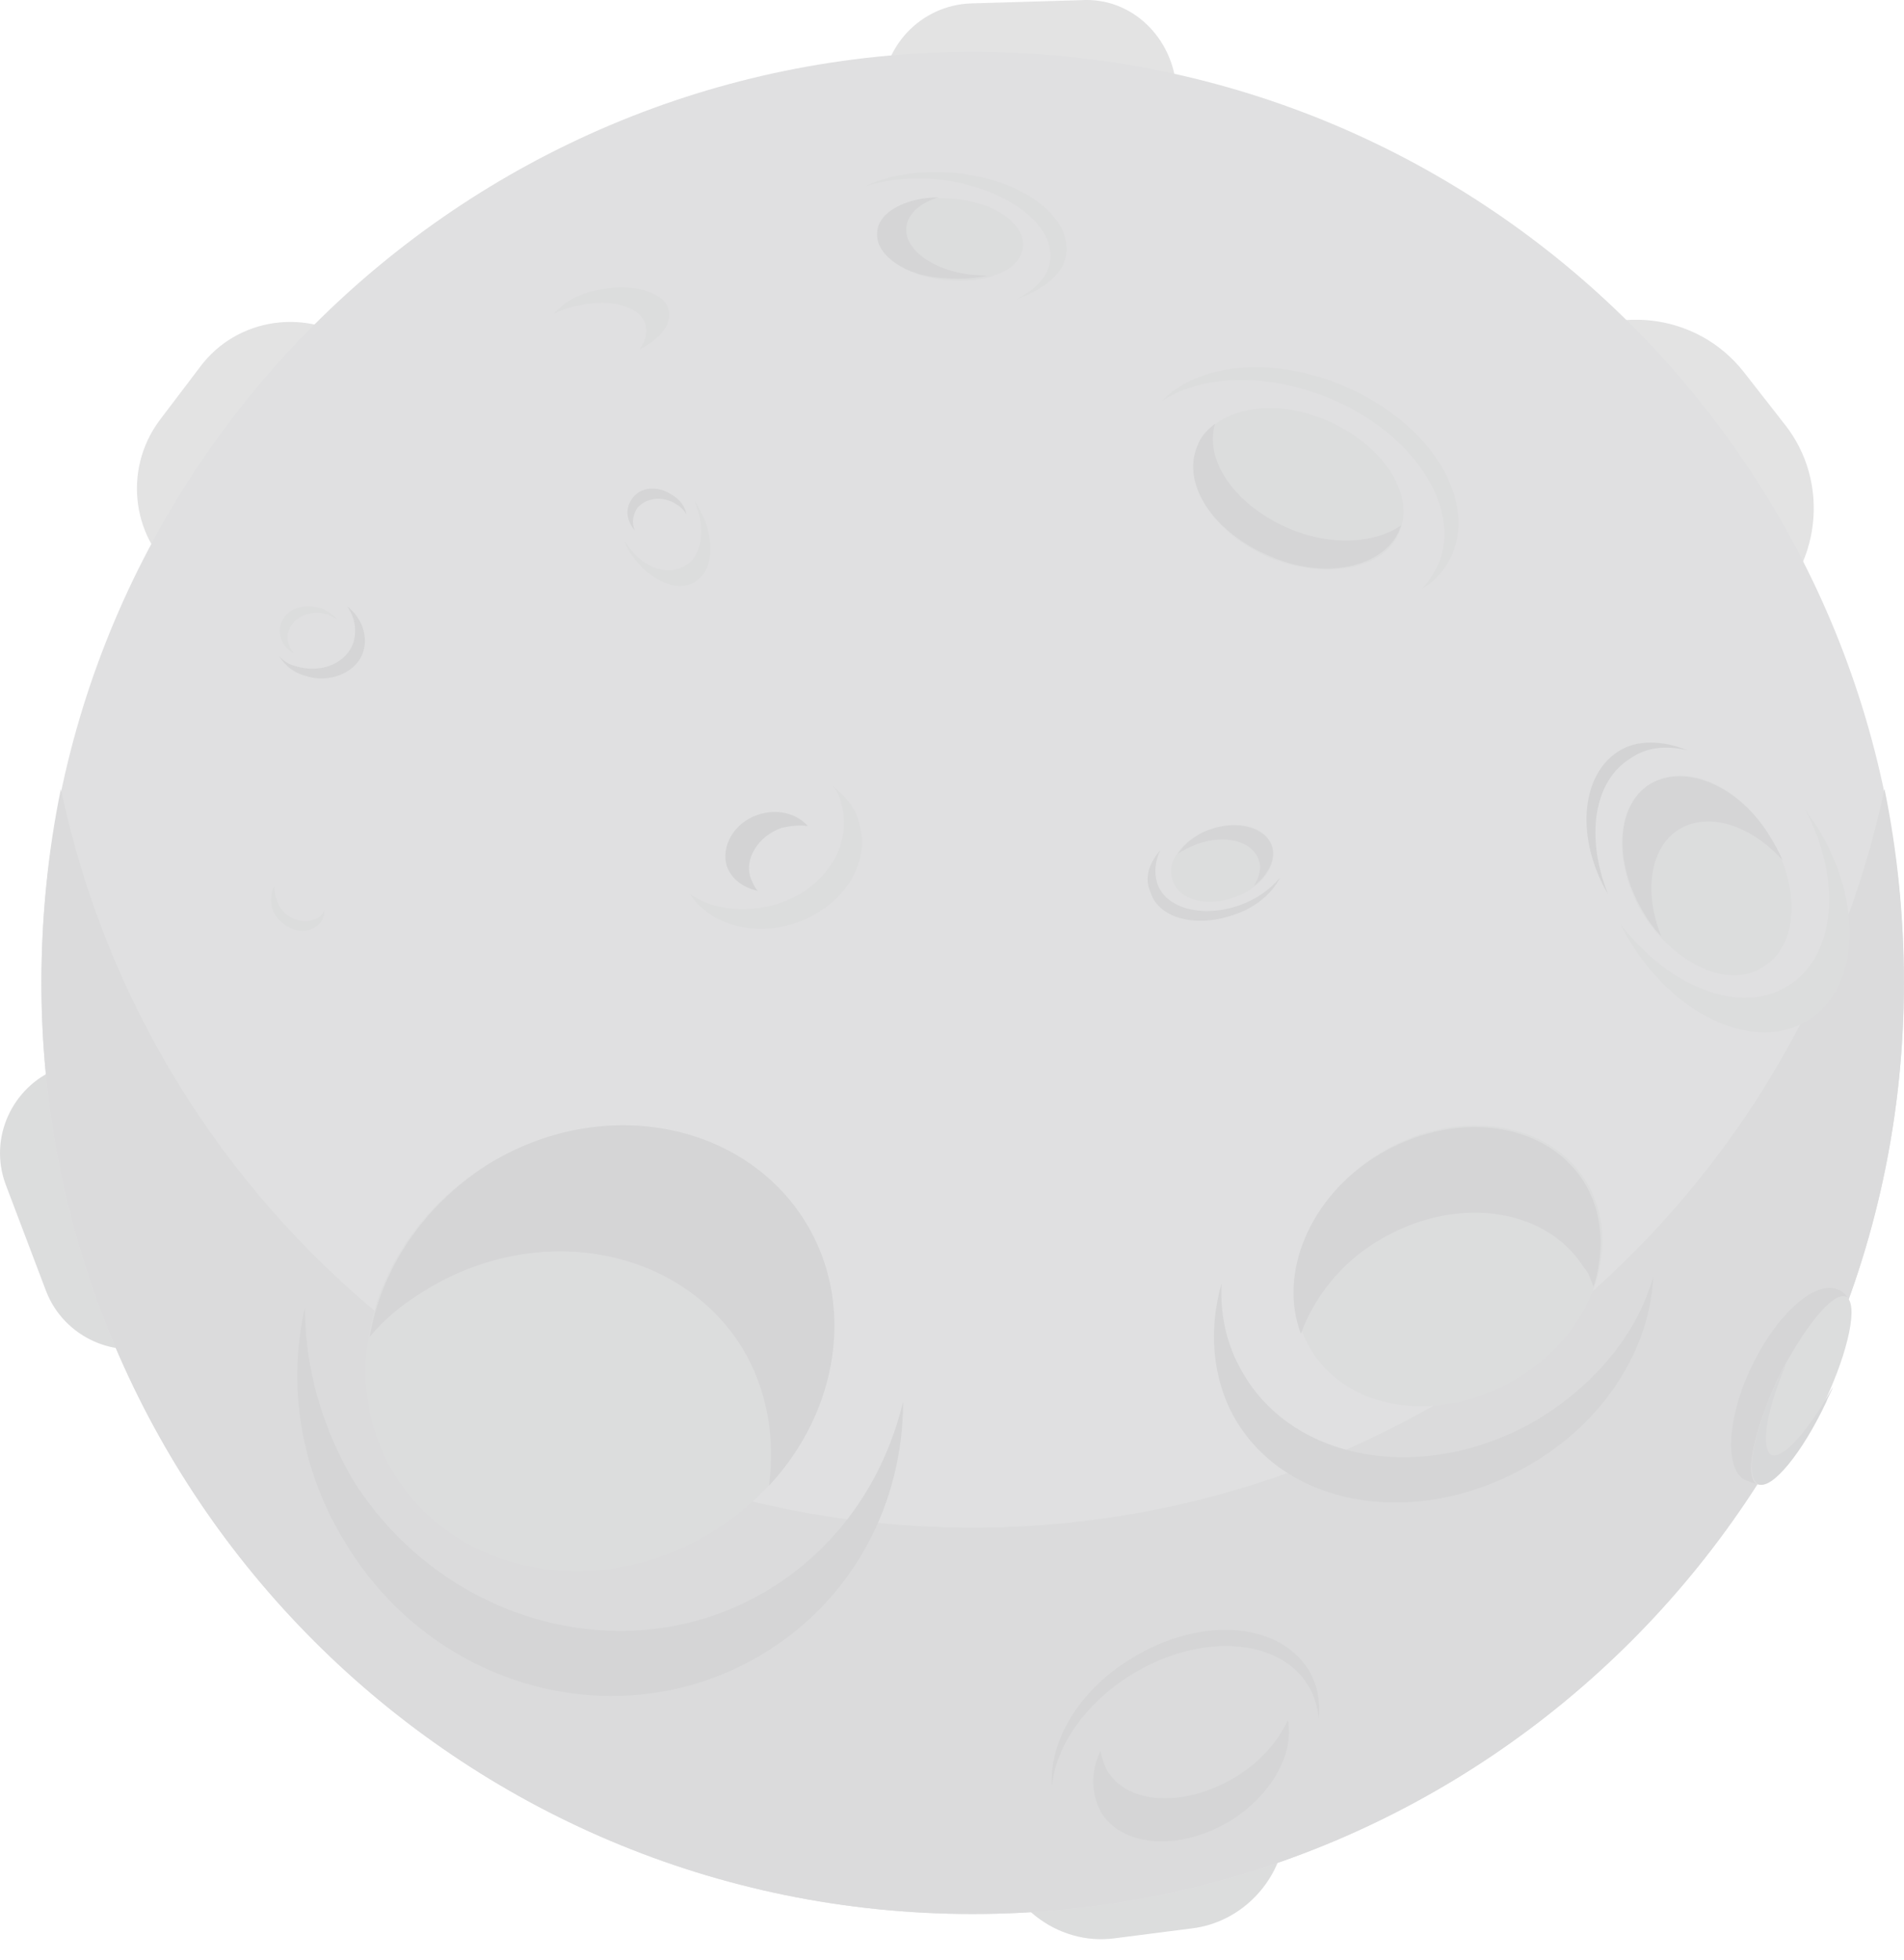 <svg width="34" height="35" viewBox="0 0 34 35" fill="none" xmlns="http://www.w3.org/2000/svg">
<g opacity="0.2">
<path d="M20.69 29.594L19.333 29.768C18.294 29.883 17.514 30.865 17.659 31.904L17.774 32.943C17.89 33.983 18.871 34.762 19.91 34.618L21.267 34.444C22.307 34.329 23.086 33.347 22.942 32.308L22.826 31.269C22.711 30.201 21.758 29.45 20.69 29.594Z" fill="#525357"/>
<path d="M5.417 21.309L4.695 19.404C4.378 18.595 3.454 18.162 2.617 18.48L1.029 19.086C0.22 19.404 -0.213 20.327 0.105 21.165L0.827 23.07C1.144 23.878 2.068 24.311 2.905 23.994L4.493 23.387C5.301 23.041 5.734 22.117 5.417 21.309Z" fill="#525357"/>
<path d="M3.57 6.557L2.848 7.509C2.184 8.404 2.357 9.675 3.252 10.339L3.945 10.858C4.84 11.522 6.11 11.349 6.774 10.454L7.496 9.501C8.16 8.606 7.987 7.336 7.092 6.672L6.399 6.152C5.504 5.488 4.234 5.662 3.57 6.557Z" fill="#717275"/>
<path d="M19.305 0.003L17.341 0.061C16.447 0.09 15.725 0.84 15.754 1.764L15.811 3.41C15.84 4.305 16.591 5.027 17.515 4.998L19.478 4.94C20.373 4.911 21.094 4.16 21.066 3.237L21.008 1.591C20.95 0.667 20.2 -0.055 19.305 0.003Z" fill="#717275"/>
<path d="M27.299 9.675L28.02 10.598C28.858 11.667 30.416 11.84 31.456 11.003C32.524 10.165 32.697 8.607 31.86 7.567L31.138 6.643C30.301 5.575 28.742 5.402 27.703 6.239C26.663 7.076 26.461 8.607 27.299 9.675Z" fill="#717275"/>
<path d="M0.74 17.556C0.74 26.736 8.189 34.185 17.369 34.185C26.55 34.185 33.998 26.736 33.998 17.556C33.998 8.376 26.55 0.927 17.369 0.927C8.189 0.927 0.74 8.376 0.74 17.556Z" fill="#626367"/>
<path d="M17.369 27.285C25.366 27.285 32.064 21.626 33.652 14.091C33.883 15.217 33.998 16.372 33.998 17.556C33.998 26.736 26.55 34.184 17.369 34.184C8.189 34.184 0.74 26.736 0.74 17.556C0.74 16.372 0.856 15.217 1.087 14.091C2.675 21.655 9.372 27.285 17.369 27.285Z" fill="#4A4B4F"/>
<path d="M21.38 7.971C21.091 8.635 21.668 9.53 22.679 9.963C23.689 10.367 24.728 10.165 24.988 9.501C25.277 8.837 24.7 7.942 23.689 7.509C22.707 7.076 21.668 7.307 21.38 7.971Z" fill="#525357"/>
<path d="M25.684 10.079C26.117 9.068 25.222 7.712 23.721 7.105C22.595 6.643 21.44 6.701 20.747 7.163C21.383 6.499 22.682 6.355 23.952 6.874C25.482 7.509 26.348 8.837 25.944 9.877C25.828 10.137 25.655 10.367 25.395 10.512C25.511 10.396 25.598 10.252 25.684 10.079Z" fill="#525357"/>
<path d="M21.38 7.971C21.438 7.798 21.553 7.682 21.698 7.567C21.495 8.231 22.073 9.039 23.026 9.443C23.776 9.761 24.556 9.703 25.018 9.386C25.018 9.415 24.989 9.443 24.989 9.472C24.7 10.136 23.661 10.367 22.679 9.934C21.698 9.53 21.091 8.664 21.38 7.971Z" fill="#2C2D32"/>
<path d="M15.665 4.132C15.607 4.536 16.156 4.94 16.878 4.998C17.599 5.084 18.235 4.825 18.263 4.42C18.321 4.016 17.773 3.612 17.051 3.554C16.329 3.468 15.694 3.727 15.665 4.132Z" fill="#525357"/>
<path d="M12.231 10.107C12.548 9.934 12.606 9.415 12.404 8.953C12.433 8.982 12.462 9.039 12.491 9.097C12.779 9.617 12.751 10.194 12.404 10.396C12.058 10.598 11.538 10.338 11.22 9.819C11.191 9.761 11.163 9.732 11.163 9.674C11.422 10.107 11.884 10.309 12.231 10.107Z" fill="#525357"/>
<path d="M18.756 4.622C18.813 3.987 17.947 3.352 16.792 3.208C16.302 3.15 15.84 3.208 15.464 3.323C15.868 3.121 16.446 3.035 17.081 3.092C18.236 3.208 19.102 3.843 19.044 4.507C19.015 4.882 18.64 5.171 18.149 5.344C18.496 5.171 18.727 4.94 18.756 4.622Z" fill="#525357"/>
<path d="M15.667 4.132C15.695 3.785 16.186 3.525 16.764 3.525C16.446 3.612 16.215 3.814 16.186 4.045C16.128 4.449 16.677 4.853 17.399 4.911C17.485 4.911 17.601 4.94 17.688 4.911C17.456 4.969 17.168 4.998 16.879 4.969C16.157 4.94 15.609 4.536 15.667 4.132Z" fill="#2C2D32"/>
<path d="M29.466 14.005C28.831 14.38 28.802 15.449 29.351 16.344C29.928 17.238 30.881 17.672 31.487 17.267C32.122 16.892 32.151 15.824 31.602 14.929C31.054 14.034 30.101 13.601 29.466 14.005Z" fill="#525357"/>
<path d="M29.119 13.543C28.454 13.947 28.31 14.958 28.714 15.968C28.137 14.987 28.224 13.861 28.887 13.428C29.234 13.197 29.696 13.226 30.129 13.399C29.754 13.312 29.407 13.341 29.119 13.543Z" fill="#23242A"/>
<path d="M31.919 17.614C32.785 17.094 32.901 15.708 32.237 14.467C32.295 14.553 32.381 14.669 32.439 14.755C33.276 16.084 33.218 17.642 32.295 18.22C31.371 18.797 29.956 18.191 29.119 16.834C29.061 16.747 29.003 16.632 28.946 16.517C29.812 17.642 31.082 18.133 31.919 17.614Z" fill="#525357"/>
<path d="M29.463 14.005C30.098 13.63 31.051 14.034 31.599 14.929C31.686 15.073 31.772 15.218 31.83 15.362C31.253 14.727 30.502 14.496 29.982 14.813C29.463 15.131 29.347 15.939 29.665 16.719C29.549 16.603 29.463 16.488 29.376 16.343C28.799 15.42 28.857 14.38 29.463 14.005Z" fill="#2C2D32"/>
<path d="M24.614 20.616C23.257 21.453 22.737 23.041 23.43 24.138C24.123 25.235 25.768 25.438 27.125 24.6C28.482 23.763 29.002 22.175 28.309 21.078C27.616 19.981 25.942 19.779 24.614 20.616Z" fill="#525357"/>
<path d="M28.283 22.637C27.59 21.54 25.944 21.338 24.587 22.175C23.923 22.579 23.462 23.186 23.23 23.821C22.826 22.753 23.375 21.396 24.587 20.645C25.944 19.808 27.59 20.01 28.283 21.107C28.629 21.655 28.658 22.348 28.456 22.983C28.398 22.839 28.369 22.724 28.283 22.637Z" fill="#2C2D32"/>
<path d="M21.813 22.925C21.785 23.474 21.9 24.023 22.189 24.513C23.113 26.13 25.451 26.505 27.414 25.379C28.482 24.744 29.233 23.82 29.521 22.81C29.464 24.08 28.655 25.408 27.27 26.188C25.306 27.314 22.968 26.938 22.044 25.322C21.64 24.6 21.582 23.734 21.813 22.925Z" fill="#2C2D32"/>
<path d="M23.348 30.085C22.828 29.248 21.413 29.161 20.201 29.912C19.363 30.431 18.844 31.211 18.786 31.904C18.728 31.124 19.248 30.201 20.201 29.623C21.413 28.873 22.799 28.959 23.348 29.796C23.521 30.056 23.578 30.374 23.55 30.691C23.521 30.46 23.463 30.258 23.348 30.085Z" fill="#2C2D32"/>
<path d="M19.649 31.269C19.678 31.384 19.707 31.5 19.765 31.615C20.14 32.25 21.179 32.279 22.074 31.731C22.507 31.471 22.825 31.096 22.998 30.72C23.113 31.326 22.709 32.048 21.988 32.51C21.093 33.059 20.082 33.001 19.678 32.395C19.476 32.048 19.476 31.644 19.649 31.269Z" fill="#2C2D32"/>
<path d="M8.678 20.818C6.657 22.088 5.935 24.571 7.061 26.361C8.187 28.151 10.728 28.613 12.748 27.343C14.769 26.072 15.491 23.59 14.365 21.8C13.239 20.01 10.699 19.548 8.678 20.818Z" fill="#525357"/>
<path d="M13.241 24.052C12.115 22.262 9.575 21.8 7.554 23.07C7.179 23.301 6.861 23.561 6.601 23.878C6.803 22.695 7.525 21.569 8.68 20.818C10.701 19.548 13.241 20.01 14.367 21.8C15.291 23.272 14.973 25.206 13.732 26.534C13.848 25.697 13.703 24.802 13.241 24.052Z" fill="#2C2D32"/>
<path d="M5.445 23.358C5.445 24.398 5.734 25.466 6.311 26.447C7.957 29.046 11.306 29.912 13.789 28.353C15.03 27.573 15.809 26.361 16.127 25.033C16.127 26.823 15.261 28.526 13.673 29.508C11.161 31.067 7.813 30.229 6.196 27.602C5.359 26.274 5.128 24.744 5.445 23.358Z" fill="#2C2D32"/>
<path d="M20.948 15.737C21.063 16.084 21.554 16.199 22.045 16.026C22.536 15.853 22.825 15.449 22.709 15.102C22.593 14.756 22.103 14.64 21.612 14.813C21.121 14.987 20.804 15.391 20.948 15.737Z" fill="#525357"/>
<path d="M20.719 15.188C20.633 15.362 20.604 15.564 20.661 15.766C20.806 16.228 21.47 16.401 22.134 16.17C22.451 16.055 22.682 15.881 22.855 15.679C22.711 15.968 22.394 16.228 22.018 16.343C21.354 16.574 20.69 16.401 20.546 15.939C20.43 15.679 20.517 15.419 20.719 15.188Z" fill="#2C2D32"/>
<path d="M22.478 15.362C22.363 15.015 21.872 14.9 21.381 15.073C21.237 15.131 21.121 15.189 21.035 15.246C21.15 15.073 21.352 14.9 21.612 14.813C22.103 14.64 22.594 14.784 22.709 15.102C22.796 15.333 22.651 15.622 22.392 15.824C22.478 15.679 22.536 15.506 22.478 15.362Z" fill="#2C2D32"/>
<path d="M13.531 14.553C13.877 14.438 14.224 14.524 14.426 14.755C14.281 14.727 14.108 14.755 13.964 14.784C13.531 14.929 13.271 15.362 13.415 15.708C13.444 15.766 13.473 15.852 13.531 15.91C13.271 15.852 13.069 15.708 12.982 15.477C12.867 15.131 13.098 14.698 13.531 14.553Z" fill="#23242A"/>
<path d="M13.79 16.17C14.685 15.939 15.233 15.131 15.031 14.38C15.002 14.236 14.945 14.12 14.858 14.034C15.089 14.207 15.291 14.438 15.349 14.727C15.551 15.477 15.002 16.257 14.107 16.517C13.386 16.719 12.664 16.488 12.318 15.968C12.693 16.228 13.241 16.314 13.79 16.17Z" fill="#525357"/>
<path d="M4.9 15.824C4.9 15.968 4.929 16.084 5.015 16.228C5.189 16.459 5.506 16.517 5.708 16.372C5.737 16.343 5.766 16.314 5.795 16.257C5.795 16.372 5.737 16.488 5.651 16.546C5.448 16.69 5.16 16.632 4.958 16.401C4.813 16.228 4.813 15.997 4.9 15.824Z" fill="#525357"/>
<path d="M12.085 9.011C11.825 8.837 11.507 8.895 11.363 9.097C11.305 9.213 11.276 9.328 11.334 9.473C11.19 9.299 11.161 9.097 11.276 8.924C11.421 8.693 11.738 8.664 11.998 8.837C12.142 8.924 12.229 9.04 12.258 9.184C12.2 9.097 12.142 9.04 12.085 9.011Z" fill="#2C2D32"/>
<path d="M5.013 11.147C5.1 10.887 5.388 10.771 5.706 10.858C5.821 10.887 5.937 10.973 6.023 11.06C5.966 11.031 5.908 11.002 5.85 10.973C5.562 10.887 5.244 11.002 5.157 11.262C5.1 11.406 5.157 11.551 5.244 11.666C5.042 11.551 4.955 11.349 5.013 11.147Z" fill="#525357"/>
<path d="M11.536 5.835C11.479 5.488 10.93 5.315 10.324 5.459C10.15 5.488 10.006 5.546 9.891 5.604C10.064 5.402 10.353 5.228 10.728 5.171C11.334 5.055 11.883 5.228 11.94 5.546C11.998 5.806 11.767 6.066 11.421 6.239C11.507 6.123 11.565 5.979 11.536 5.835Z" fill="#525357"/>
<path d="M31.283 24.398C31.745 23.445 32.438 22.839 32.842 23.041C32.929 23.07 32.958 23.157 32.986 23.157C32.727 23.243 32.149 23.792 31.745 24.629C31.37 25.438 31.398 26.188 31.485 26.477C31.341 26.535 31.225 26.448 31.196 26.448C30.792 26.303 30.821 25.351 31.283 24.398Z" fill="#2C2D32"/>
<path d="M31.747 24.629C31.314 25.553 31.141 26.39 31.372 26.506C31.603 26.621 32.151 25.957 32.585 25.033C33.018 24.11 33.191 23.272 32.96 23.157C32.729 23.07 32.209 23.705 31.747 24.629Z" fill="#525357"/>
<path d="M31.749 24.629C31.778 24.542 31.835 24.456 31.893 24.369C31.547 25.177 31.431 25.87 31.633 25.986C31.835 26.072 32.297 25.553 32.73 24.773C32.702 24.86 32.644 24.947 32.615 25.033C32.182 25.957 31.633 26.621 31.402 26.506C31.143 26.39 31.316 25.553 31.749 24.629Z" fill="#393A3F"/>
<path d="M5.275 11.897C5.737 12.042 6.199 11.839 6.314 11.464C6.372 11.262 6.343 11.031 6.199 10.829C6.458 11.031 6.574 11.349 6.487 11.637C6.372 12.013 5.881 12.215 5.448 12.07C5.246 12.013 5.101 11.897 4.986 11.724C5.073 11.811 5.159 11.868 5.275 11.897Z" fill="#2C2D32"/>
</g>
</svg>

